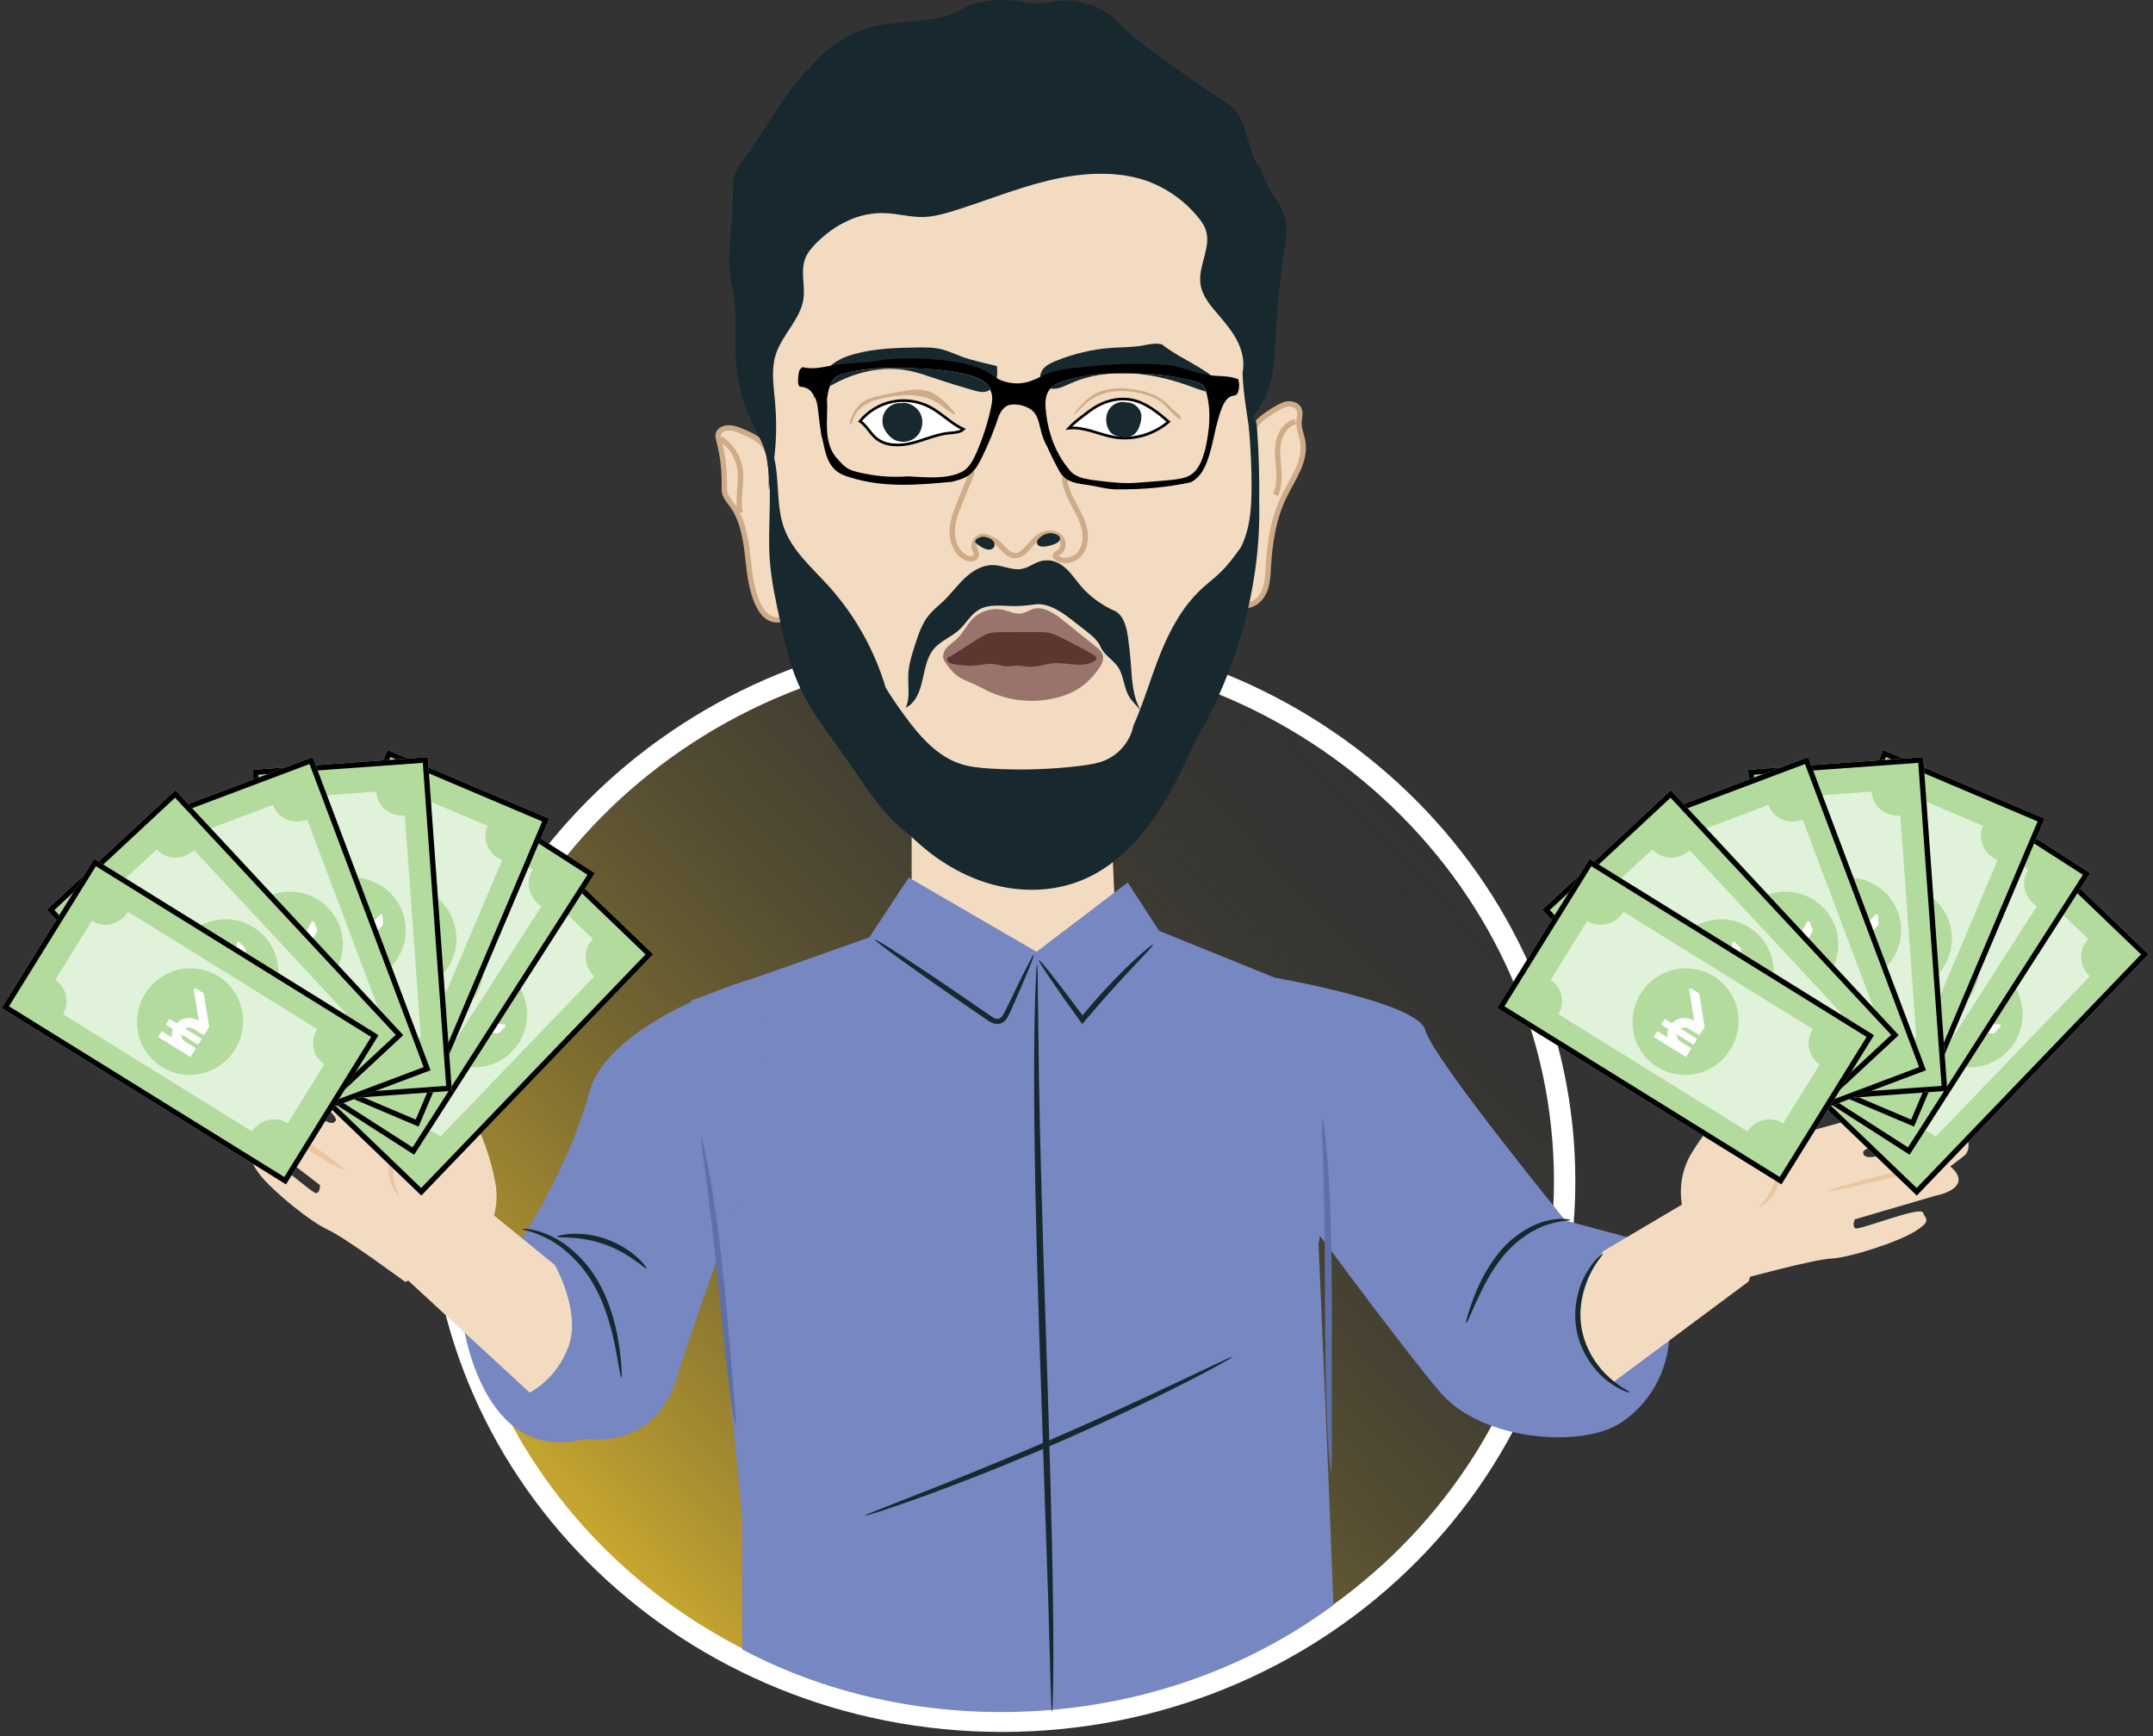 <svg width="403" height="325" viewBox="0 0 403 325" fill="none" xmlns="http://www.w3.org/2000/svg">
<rect x="0" y="0" width="403" height="325" fill="#333333" stroke="none"/>
<path d="M292.872 221.128C292.872 276.886 245.798 322.221 187.558 322.221C129.318 322.221 82.244 276.886 82.244 221.128C82.244 165.371 129.318 120.035 187.558 120.035C245.798 120.035 292.872 165.371 292.872 221.128Z" fill="url(#paint0_linear_1050_2944)" stroke="white" stroke-width="4"/>
<path d="M199.317 188.914L170.641 180.699L170.641 147.478L208.12 155.926C208.081 155.93 208.753 173.117 209.191 178.079L199.317 188.914Z" fill="#F2DBC1"/>
<path d="M254.88 189.597L246.807 232.834C246.911 235.081 248.886 281.018 249.602 300.46C216.655 324.842 171.664 326.189 138.929 308.767V283.973L129.389 187.273L162.716 175.474L170.104 164.285L194.032 178.177L211.093 165.19L216.964 174.256L254.88 189.597Z" fill="#7687C1"/>
<path d="M215.832 176.837C215.924 176.952 214.652 178.293 212.607 180.457C210.564 182.624 207.761 185.633 204.795 189.089C204.171 189.824 203.56 190.544 202.969 191.24L202.575 191.703L202.221 191.215C199.924 188.033 197.937 185.207 196.548 183.155C195.158 181.103 194.368 179.826 194.465 179.744C194.561 179.663 195.527 180.79 197.051 182.727C198.575 184.663 200.658 187.409 202.989 190.563L202.242 190.538C202.832 189.835 203.444 189.106 204.068 188.361C207.056 184.882 209.957 181.936 212.132 179.902C214.31 177.869 215.746 176.729 215.832 176.837Z" fill="#17282F"/>
<path d="M196.917 320.438C196.875 320.438 196.83 319.949 196.784 319.016C196.749 318.007 196.704 316.649 196.646 314.94C196.542 311.316 196.397 306.216 196.219 299.95C195.791 287.22 195.204 269.772 194.555 250.497C193.921 231.177 193.544 213.683 193.576 201.018C193.571 194.686 193.669 189.562 193.787 186.021C193.859 184.313 193.917 182.955 193.96 181.945C194.014 181.014 194.062 180.525 194.105 180.525C194.149 180.525 194.184 181.016 194.212 181.948C194.226 182.957 194.246 184.316 194.272 186.025C194.316 189.649 194.379 194.748 194.457 201.015C194.649 213.673 195.166 231.159 195.801 250.478C196.433 269.789 196.957 287.278 197.1 299.941C197.186 306.272 197.18 311.397 197.13 314.938C197.091 316.647 197.059 318.006 197.035 319.016C197 319.949 196.96 320.438 196.917 320.438Z" fill="#17282F"/>
<path d="M230.707 253.991C230.739 254.055 229.833 254.592 228.166 255.509C226.502 256.431 224.067 257.711 221.037 259.25C214.977 262.328 206.506 266.382 196.995 270.496C187.479 274.606 178.731 277.993 172.348 280.292C169.158 281.443 166.563 282.337 164.756 282.915C162.952 283.498 161.944 283.788 161.92 283.721C161.898 283.653 162.862 283.234 164.625 282.536C166.563 281.775 169.077 280.79 172.101 279.605C178.412 277.134 187.101 273.645 196.601 269.543C206.094 265.436 214.596 261.496 220.727 258.589C223.664 257.198 226.107 256.041 227.991 255.149C229.71 254.343 230.676 253.927 230.707 253.991Z" fill="#17282F"/>
<path d="M142.317 182.842C141.346 182.842 113.895 190.849 110.254 204.614C106.613 218.379 97.177 232.672 97.177 232.672L86.629 247.457C86.629 247.457 90.045 274.476 109.464 269.344C109.464 269.344 122.422 271.634 126.548 258.335C130.675 245.038 144.267 207.647 144.267 207.647L142.317 182.842Z" fill="#7687C1"/>
<path d="M238.829 183.058C238.829 183.058 265.488 187.69 266.776 192.807C268.063 197.925 292.999 228.478 292.999 228.478L306.712 232.165L310.367 239.731C314.699 248.696 312.351 259.626 304.394 265.64C303.894 266.018 303.402 266.353 302.926 266.635C295.516 271.022 277.309 269.722 269.547 260.6C262.197 251.962 244.137 227.362 244.137 227.362L236.338 199.415L238.829 183.058Z" fill="#7687C1"/>
<path d="M300.019 234.262L319.743 222.587L329.246 234.262L327.28 239.914L301.854 258.84C301.854 258.84 297.086 255.328 295.956 248.588C294.768 241.496 300.019 234.262 300.019 234.262Z" fill="#F2DBC1"/>
<path d="M293.921 228.38C293.919 228.567 292.242 228.423 289.758 229.222C287.284 229.986 284.095 231.894 281.532 234.95C278.968 238.017 277.4 241.369 276.298 243.778C275.209 246.206 274.564 247.735 274.422 247.682C274.299 247.638 274.702 246.026 275.631 243.5C276.572 240.997 278.069 237.499 280.752 234.286C283.447 231.071 286.901 229.143 289.56 228.524C292.239 227.868 293.948 228.287 293.921 228.38Z" fill="#17282F"/>
<path d="M103.866 236.808L85.239 221.653L74.541 233.436L75.85 239.204L99.139 260.695C99.139 260.695 104.175 258.307 106.455 251.941C108.77 245.472 103.866 236.808 103.866 236.808Z" fill="#F2DBC1"/>
<path d="M116.304 257.906C116.149 257.923 115.881 255.907 115.272 252.705C114.649 249.522 113.643 245.082 111.281 240.767C108.915 236.462 105.467 233.431 102.639 231.96C99.803 230.442 97.743 230.256 97.782 230.063C97.789 230.003 98.302 229.989 99.219 230.127C100.135 230.259 101.447 230.612 102.962 231.312C105.997 232.675 109.705 235.775 112.173 240.27C114.628 244.76 115.536 249.34 115.984 252.587C116.417 255.856 116.429 257.894 116.304 257.906Z" fill="#17282F"/>
<path d="M121.009 237.447C120.803 237.691 117.886 234.578 113.157 232.942C108.45 231.228 104.31 231.836 104.291 231.513C104.183 231.278 108.493 230.158 113.48 231.961C118.484 233.705 121.232 237.33 121.009 237.447Z" fill="#17282F"/>
<path d="M305.074 260.681C305.05 260.737 304.617 260.635 303.877 260.324C303.136 260.015 302.105 259.453 300.961 258.571C298.683 256.847 295.987 253.532 295.123 249.111C294.278 244.686 295.545 240.606 297.018 238.16C297.751 236.915 298.499 236.011 299.072 235.449C299.642 234.885 300.007 234.628 300.05 234.672C300.182 234.793 298.888 236.016 297.633 238.493C296.374 240.923 295.304 244.79 296.094 248.925C296.901 253.054 299.334 256.245 301.407 258.032C303.495 259.865 305.152 260.52 305.074 260.681Z" fill="#17282F"/>
<path d="M316.544 230.749C316.259 230.459 312.303 222.961 316.661 215.821C321.018 208.682 325.864 205.108 328.666 202.577C331.468 200.046 336.433 192.136 338.089 193.127C339.744 194.117 340.933 196.022 340.021 199.086C339.107 202.15 330.448 209.116 332.854 211.843C333.841 212.96 337.022 212.18 337.022 212.18C337.022 212.18 349.176 209.098 354.039 207.045C358.901 204.991 363.694 204.486 363.995 206.298C364.297 208.109 363.656 209.367 359.628 211.054C355.6 212.742 348.788 214.664 348.751 215.725C348.714 216.788 350.291 216.945 352.65 215.989C355.009 215.033 366.394 211.342 367.59 212.386C368.786 213.43 368.826 215.613 367.414 216.547L365.048 218.364C365.048 218.364 367.301 220.02 366.399 221.648C365.497 223.276 362.424 223.796 362.424 223.796L347.191 228.258C347.191 228.258 346.623 229.448 347.256 229.932C347.891 230.417 359.427 225.722 359.933 226.99C360.439 228.258 361.67 228.526 358.414 230.537C355.158 232.546 346.274 235.426 342.803 235.598C339.332 235.768 325.767 239.498 325.767 239.498L316.544 230.749Z" fill="#F2DBC1"/>
<path d="M333.941 206.944C334.092 207.018 333.523 208.065 332.92 209.772C332.634 210.633 332.427 211.659 332.576 212.812C332.699 213.972 333.129 215.243 333.391 216.694C333.949 219.682 332.866 222.411 331.723 223.945C330.554 225.522 329.431 226.071 329.378 225.979C329.267 225.849 330.19 225.112 331.12 223.555C332.031 222.022 332.885 219.552 332.385 216.871C332.145 215.527 331.727 214.204 331.638 212.902C331.522 211.592 331.85 210.392 332.244 209.521C333.069 207.769 333.842 206.893 333.941 206.944Z" fill="#E9C7A2"/>
<path d="M342.082 222.975C342.031 222.743 347.053 221.304 353.297 219.758C359.543 218.213 364.646 217.148 364.697 217.379C364.748 217.61 359.728 219.05 353.481 220.596C347.237 222.141 342.133 223.206 342.082 222.975Z" fill="#E9C7A2"/>
<path d="M87.533 235.23C87.9 235.066 94.243 229.572 92.718 221.399C91.192 213.227 87.949 208.17 86.239 204.818C84.527 201.466 82.709 192.362 80.816 192.678C78.924 192.993 77.141 194.323 76.904 197.483C76.668 200.644 80.937 207.228 78.8 210.123C77.252 212.218 75.053 210.664 75.053 210.664C75.053 210.664 64.83 203.418 61.031 199.759C57.232 196.102 52.948 193.902 52.025 195.466C51.103 197.03 51.253 198.423 54.405 201.44C57.556 204.458 63.217 208.699 62.874 209.693C62.533 210.687 61.009 210.262 59.152 208.525C57.295 206.788 48.004 199.257 46.519 199.788C45.036 200.319 44.224 202.32 45.208 203.695L46.767 206.23C46.767 206.23 44.082 206.944 44.344 208.776C44.606 210.606 47.283 212.198 47.283 212.198L59.883 221.834C59.883 221.834 59.989 223.14 59.228 223.357C58.466 223.575 49.391 215.062 48.469 216.05C47.549 217.038 46.307 216.84 48.626 219.875C50.944 222.912 58.194 228.789 61.365 230.203C64.537 231.618 75.844 239.973 75.844 239.973L87.533 235.23Z" fill="#F2DBC1"/>
<path d="M64.507 219.04C64.331 219.321 59.928 216.9 54.902 213.288C49.868 209.685 46.146 206.281 46.347 206.019C46.557 205.742 50.591 208.694 55.6 212.279C60.6 215.872 64.691 218.746 64.507 219.04Z" fill="#E9C7A2"/>
<path d="M74.684 223.802C74.607 223.875 73.698 223.071 73.105 221.306C72.511 219.597 72.402 216.803 74.022 214.451C74.824 213.307 75.809 212.48 76.61 211.703C77.427 210.935 78.061 210.201 78.471 209.493C79.323 208.085 79.156 206.973 79.317 206.966C79.43 206.904 79.907 208.142 79.129 209.838C78.766 210.668 78.11 211.546 77.307 212.372C76.516 213.21 75.591 214.038 74.888 215.047C73.484 217.079 73.442 219.538 73.813 221.146C74.175 222.795 74.828 223.711 74.684 223.802Z" fill="#E9C7A2"/>
<path d="M193.515 178.744C193.643 178.803 192.775 180.995 191.267 184.494C190.874 185.395 190.46 186.347 190.023 187.35C189.524 188.387 189.195 189.439 188.456 190.656C188.101 191.241 187.248 191.851 186.356 191.671C185.508 191.516 184.94 191.021 184.382 190.663C183.245 189.886 182.075 189.086 180.875 188.265C176.075 184.968 171.762 181.936 168.67 179.7C165.577 177.464 163.704 176.024 163.784 175.908C163.863 175.793 165.881 177.025 169.078 179.11C172.275 181.195 176.652 184.133 181.452 187.431C182.649 188.257 183.814 189.063 184.947 189.846C185.52 190.241 186.04 190.638 186.515 190.717C186.973 190.805 187.369 190.565 187.693 190.115C188.822 188.066 189.764 185.856 190.614 184.196C192.288 180.773 193.387 178.686 193.515 178.744Z" fill="#17282F"/>
<path d="M247.52 209.368C247.609 209.363 247.768 210.281 247.978 211.946C248.195 213.61 248.421 216.024 248.623 219.01C249.045 224.981 249.265 233.242 249.293 242.358C249.293 251.37 249.292 259.52 249.292 265.697C249.296 268.528 249.298 270.899 249.301 272.769C249.292 274.439 249.244 275.365 249.155 275.367C249.066 275.37 248.942 274.449 248.797 272.781C248.644 271.113 248.504 268.697 248.377 265.709C248.119 259.734 248.024 251.476 247.999 242.361C247.971 233.248 247.895 225.004 247.708 219.037C247.615 216.208 247.537 213.838 247.476 211.969C247.42 210.3 247.431 209.373 247.52 209.368Z" fill="#5F6FA7"/>
<path d="M131.275 213.081C131.351 213.069 131.559 213.807 131.87 215.152C132.188 216.496 132.573 218.454 132.996 220.881C133.85 225.735 134.751 232.478 135.502 239.941C136.251 247.405 136.802 254.166 137.215 259.059C137.394 261.33 137.546 263.264 137.67 264.855C137.764 266.226 137.779 266.988 137.702 266.996C137.626 267.004 137.465 266.257 137.24 264.898C137.011 263.539 136.737 261.567 136.432 259.127C135.818 254.247 135.143 247.491 134.393 240.036C133.645 232.583 132.869 225.848 132.218 220.982C131.914 218.723 131.656 216.799 131.442 215.217C131.263 213.854 131.2 213.093 131.275 213.081Z" fill="#5F6FA7"/>
<path d="M233.959 82.138C234.11 79.556 236.611 77.842 238.844 76.539C239.542 76.132 240.265 75.716 241.068 75.622C241.87 75.528 242.779 75.842 243.134 76.569C243.493 77.305 243.193 78.172 243.149 78.991C243.083 80.254 243.653 81.455 243.857 82.702C244.452 86.37 241.912 89.7 240.298 93.048C238.338 97.112 237.667 101.679 237.403 106.182C237.311 107.75 237.254 109.366 236.607 110.796C235.961 112.226 234.552 113.442 232.984 113.334C233.964 106.014 234.258 98.6 233.858 91.224C233.693 88.171 233.784 85.132 233.959 82.138Z" fill="#F2DBC1" stroke="#CEAC87" stroke-miterlimit="10"/>
<path d="M242.475 78.934C240.828 79.33 239.714 80.946 239.348 82.6C238.981 84.254 239.209 85.971 239.339 87.66C239.469 89.349 239.487 91.119 238.75 92.645" stroke="#CEAC87" stroke-miterlimit="10"/>
<path d="M143.17 83.658C142.25 82.221 140.591 81.472 139.024 80.801C137.771 80.264 136.28 79.738 135.111 80.438C134.848 80.596 134.612 80.819 134.501 81.104C134.334 81.524 134.459 81.999 134.574 82.436C135.284 85.133 135.62 87.927 135.571 90.714C135.561 91.272 135.536 91.84 135.688 92.377C135.915 93.183 136.508 93.825 137.005 94.499C138.925 97.103 139.519 100.434 139.898 103.647C140.277 106.86 140.516 110.17 141.884 113.103C142.273 113.939 142.767 114.751 143.489 115.324C144.21 115.897 145.197 116.2 146.323 115.956C147.123 114.528 147.22 112.801 146.989 111.182C146.758 109.562 146.223 108.003 145.823 106.417C144.68 101.885 144.647 97.152 144.761 92.48C144.834 89.397 144.765 86.155 143.17 83.658Z" fill="#F2DBC1" stroke="#CEAC87" stroke-miterlimit="10"/>
<path d="M134.885 82.117C136.756 83.334 138.089 85.351 138.471 87.551C138.954 90.326 137.985 93.213 138.551 95.973" stroke="#CEAC87" stroke-miterlimit="10"/>
<path d="M233.605 79.34C235.052 77.331 236.515 75.293 237.388 72.977C238.512 69.995 238.59 66.741 238.748 63.559C239.031 57.837 239.612 52.131 240.484 46.47C240.724 44.916 240.984 43.335 240.738 41.783C240.147 38.093 236.828 35.325 236.069 31.666C233.29 28.526 233.824 23.563 231.082 20.541C230.14 19.504 228.898 18.8 227.706 18.06C225.843 16.903 224.06 15.62 222.281 14.34C221.25 13.598 220.218 12.856 219.188 12.114C216.217 9.975 213.24 7.833 210.477 5.431C207.537 1.607 202.401 -0.459 197.56 0.225C196.511 0.373 195.475 0.642 194.415 0.677C193.051 0.724 191.708 0.385 190.356 0.191C187.187 -0.263 183.906 0.097 180.909 1.225C178.664 2.801 175.685 3.461 172.759 3.805C169.833 4.149 166.864 4.218 163.99 4.872C159.102 5.982 154.624 8.818 151.535 12.764C146.843 17.219 143.917 23.377 139.981 28.72C139.033 30.008 138.004 31.288 137.537 32.819C137.109 34.221 137.191 35.718 137.18 37.184C137.14 43.024 135.608 49.019 137.314 54.605C137.992 59.189 137.368 64.025 137.839 68.767C138.197 72.365 139.192 75.9 140.767 79.154C141.589 80.853 142.57 82.488 143.147 84.285C143.818 86.372 143.919 88.593 143.91 91.557C160.744 95.056 178.163 93.604 195.294 92.136C202.173 91.546 209.096 90.949 215.753 89.114C222.409 87.282 229.667 84.808 233.605 79.34Z" fill="#17282F"/>
<path d="M144.025 91.002C145.188 85.899 145.547 80.615 145.089 75.4C144.823 72.377 144.293 69.256 145.21 66.365C146.397 62.627 149.862 59.781 150.393 55.896C150.729 53.447 149.834 50.855 150.67 48.53C151.101 47.329 151.956 46.332 152.861 45.434C154.555 43.755 156.492 42.325 158.666 41.34C160.864 40.29 163.321 39.792 165.756 39.901C168.119 40.007 170.444 40.676 172.81 40.622C174.727 40.579 176.6 40.061 178.431 39.495C184.348 37.665 190.101 35.284 196.12 33.827C202.139 32.369 208.579 31.87 214.354 33.75C218.191 35.083 221.647 37.489 224.227 40.624C224.829 41.354 225.39 42.137 225.694 43.032C226.797 46.287 224.226 49.764 224.705 53.166C224.829 54.038 225.152 54.874 225.581 55.645C226.222 56.797 227.091 57.804 227.949 58.804C229.282 60.358 230.617 61.936 231.557 63.753C232.497 65.571 233.02 67.673 232.583 69.76C232.676 73.553 233.407 77.296 233.92 81.056C235.426 92.076 235.051 103.349 232.778 114.234C231.107 124.755 226.236 134.748 218.879 142.676C214.104 149.889 206.539 155.201 198.132 157.243C189.726 159.283 180.567 158.032 173.104 153.832C165.312 149.436 159.909 141.877 154.8 134.534C152.769 131.613 150.731 128.671 149.234 125.443C146.734 120.049 145.834 114.07 145.073 108.173C144.694 105.243 144.343 102.31 144.018 99.374C143.702 96.495 143.441 93.569 144.025 91.002Z" fill="#F2DBC1"/>
<path d="M228.319 72.046C228.183 71.513 227.754 71.112 227.329 70.764C224.316 68.3 220.559 66.894 217.506 64.479C216.21 64.142 214.985 64.497 213.775 64.702C211.953 65.011 210.093 64.983 208.25 65.105C204.578 65.348 200.947 66.196 197.546 67.603C196.789 67.916 196.024 68.271 195.451 68.858C194.877 69.445 194.53 70.316 194.823 71.212C195.065 72.262 196.272 72.837 197.346 72.78C198.422 72.722 199.407 72.201 200.391 71.765C207.245 68.733 215.273 69.61 222.328 72.144C224.307 72.854 226.298 73.701 228.401 73.734C228.357 73.167 228.454 72.583 228.319 72.046Z" fill="#17282F"/>
<path d="M186.599 68.526C186.679 69.435 186.728 70.368 186.477 71.246C186.229 72.123 185.629 72.948 184.768 73.247C183.944 73.532 183.039 73.303 182.199 73.065C179.779 72.378 177.376 71.631 174.992 70.828C173.442 70.305 171.896 69.758 170.295 69.428C163.969 68.121 157.258 70.403 152.221 74.448C152.938 72.219 153.812 69.916 155.579 68.378C156.798 67.319 158.346 66.714 159.903 66.283C163.651 65.246 167.581 65.114 171.47 65.047C173.075 65.02 174.7 65.006 176.259 65.391C177.541 65.71 178.742 66.29 179.981 66.747C182.097 67.527 184.326 67.949 186.599 68.526Z" fill="#17282F"/>
<path d="M182.014 88.297C181.255 90.166 180.494 92.036 179.734 93.906C179.003 95.706 178.259 97.56 178.233 99.504C178.207 101.449 179.064 103.53 180.801 104.403C181.496 104.752 182.608 104.691 182.746 103.927C182.819 103.515 182.547 103.131 182.419 102.731C182.19 102.015 182.474 101.167 183.088 100.735C183.701 100.302 184.598 100.321 185.368 100.868C187.26 101.275 188.13 104.045 190.066 104.017C191.253 104 192.092 102.908 192.855 102C193.56 101.159 194.387 100.37 195.42 99.998C196.452 99.628 197.729 99.763 198.474 100.57C199.22 101.376 199.143 102.881 198.186 103.416C197.873 103.591 197.416 103.831 197.564 104.158C197.597 104.232 197.661 104.29 197.724 104.342C199.034 105.402 201.159 104.891 202.196 103.562C203.234 102.232 203.338 100.368 202.923 98.735C202.505 97.101 201.633 95.629 200.846 94.139C200.059 92.648 199.334 91.067 199.256 89.383" stroke="#CEAC87" stroke-miterlimit="10"/>
<path d="M182.649 101.6C183.088 102.033 183.604 102.387 184.165 102.646C184.478 102.79 184.815 102.905 185.161 102.895C185.505 102.884 185.861 102.729 186.042 102.436C186.278 102.048 186.148 101.518 185.84 101.185C185.533 100.851 185.088 100.681 184.648 100.57C184.397 100.505 184.136 100.457 183.877 100.478C183.568 100.502 183.272 100.624 183.006 100.783C182.803 100.905 182.6 101.068 182.541 101.298C182.48 101.525 182.645 101.817 182.649 101.6Z" fill="#17282F"/>
<path d="M194.737 100.535C194.386 100.844 194 101.254 194.111 101.709C194.247 102.262 194.978 102.38 195.543 102.316C196.205 102.241 196.857 102.072 197.472 101.817C197.734 101.707 197.998 101.577 198.186 101.365C198.374 101.153 198.476 100.84 198.37 100.576C198.287 100.368 198.092 100.224 197.894 100.116C196.789 99.504 195.487 99.874 194.737 100.535Z" fill="#17282F"/>
<path d="M176.781 123.739C176.298 123.014 176.592 122.001 177.146 121.332C177.702 120.661 178.472 120.21 179.108 119.614C180.298 118.498 180.97 116.926 182.133 115.78C183.615 114.319 185.872 113.694 187.895 114.185C188.967 114.446 190.016 114.999 191.108 114.846C192.016 114.719 192.796 114.116 193.693 113.926C195.203 113.607 196.68 114.489 197.973 115.323C200.338 117.202 202.696 119.087 205.048 120.979C205.615 121.435 206.211 121.935 206.412 122.634C206.702 123.638 206.087 124.663 205.45 125.492C204.598 126.599 203.649 127.643 202.525 128.472C201.137 129.495 199.512 130.166 197.841 130.599C193.526 131.716 188.819 131.25 184.807 129.306C184.053 128.941 183.323 128.526 182.564 128.173C181.618 127.733 180.625 127.389 179.723 126.865C178.451 126.121 177.568 124.918 176.781 123.739Z" fill="#99746C"/>
<path d="M177.812 122.943C177.414 122.841 177.153 123.452 177.383 123.793C177.612 124.133 178.06 124.232 178.465 124.302C179.699 124.51 180.95 124.698 182.197 124.616C183.502 124.529 184.8 124.151 186.098 124.317C186.844 124.415 187.561 124.689 188.31 124.738C189.073 124.787 189.834 124.597 190.597 124.615C191.235 124.629 191.86 124.787 192.498 124.827C194.098 124.924 195.648 124.267 197.249 124.147C198.552 124.05 199.851 124.311 201.153 124.408C202.456 124.505 203.841 124.417 204.936 123.704C205.036 123.638 205.137 123.563 205.193 123.457C205.374 123.11 204.984 122.748 204.645 122.552C202.785 121.471 200.866 120.495 198.95 119.518C198.149 119.11 197.337 118.698 196.461 118.497C195.633 118.305 194.774 118.309 193.923 118.314C191.718 118.326 189.513 118.338 187.308 118.349C186.597 118.352 185.878 118.358 185.19 118.542C184.382 118.759 183.661 119.212 182.953 119.659C181.132 120.816 179.308 121.97 177.812 122.943Z" fill="#5B372F"/>
<path d="M213.558 133.052C211.982 130.442 211.895 127.236 211.667 124.196C211.546 122.574 211.37 120.957 211.144 119.346C210.887 117.518 210.432 115.492 208.891 114.476C206.435 113.4 204.152 111.834 202.402 109.805C201.464 108.715 200.672 107.494 199.627 106.507C198.583 105.518 197.195 104.764 195.765 104.908C194.178 104.858 192.858 106.206 191.249 106.502C189.48 106.827 187.735 105.834 185.939 105.781C183.961 105.722 182.114 106.808 180.665 108.152C179.216 109.497 178.045 111.119 176.622 112.491C175.718 113.363 174.712 114.135 173.911 115.103C172.57 116.726 171.899 118.781 171.254 120.787C170.677 122.585 170.094 124.411 170.012 126.298C169.922 128.347 170.398 130.547 169.541 132.489C170.973 131.794 171.814 130.265 172.285 128.745C173.068 126.216 173.162 123.322 174.917 121.339C176.17 119.923 178.062 119.242 179.466 117.973C180.797 116.771 181.671 115.056 183.219 114.147C185.225 112.971 187.735 113.471 190.06 113.461C191.466 113.454 192.861 113.245 194.225 113.089C196.78 113.117 198.993 114.762 201.007 116.335C201.768 116.929 202.529 117.522 203.289 118.116C204.401 118.983 205.574 119.94 206.091 121.264C206.8 122.705 208.369 123.527 209.268 124.858C210.364 126.482 210.328 128.647 211.315 130.342C211.916 131.375 212.865 132.164 213.558 133.052Z" fill="#17282F"/>
<path d="M143.515 85.789C144.695 91.922 143.656 98.256 144.064 104.489C144.328 108.529 145.199 112.499 146.066 116.454C146.908 120.294 147.758 124.162 149.317 127.771C151.583 133.02 155.247 137.517 158.519 142.205C162.019 147.22 165.238 152.664 170.289 156.318C174.453 160.441 179.513 163.736 185.13 165.397C190.748 167.06 196.935 167.021 202.369 164.828C207.702 162.677 212.072 158.587 215.45 153.934C218.826 149.28 221.302 144.047 223.731 138.737C231.661 125.154 236.066 109.425 235.698 93.954C235.757 89.403 235.625 84.849 235.302 80.31C235.229 79.281 235.044 78.088 234.146 77.582C233.632 78.433 233.715 79.502 233.802 80.493C234.111 83.982 234.268 87.486 234.269 90.989C234.271 94.921 234.038 99.01 232.223 102.525C231.102 104.091 229.959 105.651 228.588 107.003C227.411 108.162 226.078 109.151 224.871 110.278C221.361 113.552 219.006 117.886 217.213 122.337C215.42 126.789 214.129 131.432 212.159 135.842C211.587 138.662 209.573 141.148 206.934 142.292C205.514 142.907 203.964 143.145 202.43 143.338C196.722 144.056 190.944 144.233 185.203 143.864C183.4 143.748 181.582 143.576 179.86 143.023C175.351 141.574 172.072 137.732 169.276 133.91C168.114 132.32 166.99 130.702 165.787 128.744C163.685 121.661 159.968 115.064 155 109.595C151.96 106.249 148.358 103.163 146.79 98.921C145.193 94.6 145.977 89.74 144.808 85.285C144.684 84.816 144.434 84.261 143.949 84.23C143.657 84.87 143.477 85.591 143.515 85.789Z" fill="#17282F"/>
<path d="M185.751 70.274C187.706 71.715 190.359 72.153 192.674 71.418C193.786 71.063 194.802 70.464 195.883 70.021C198.107 69.108 200.543 68.886 202.943 68.709C207.836 68.099 212.785 67.941 217.721 68.292C220.592 68.325 223.25 69.803 226.091 70.212C227.999 70.486 229.995 70.278 231.756 70.976C232.016 71.762 232.004 72.634 231.723 73.411C231.653 73.602 231.559 73.798 231.391 73.913C231.207 74.04 230.968 74.045 230.75 74.088C229.747 74.292 229.144 75.305 228.758 76.252C227.41 79.563 227.175 83.24 225.872 86.569C225.269 88.112 224.319 89.674 222.762 90.316C218.393 91.225 213.926 91.648 209.403 91.602C207.516 91.673 205.671 91.115 203.806 90.816C202.948 90.677 202.077 90.594 201.236 90.37C200.395 90.147 199.57 89.772 198.971 89.141C198.567 88.717 198.281 88.196 198.006 87.678C197.306 86.364 196.639 85.033 196.036 83.662C195.561 82.802 195.188 81.888 194.925 80.941C194.717 80.192 194.578 79.423 194.333 78.684C194.133 78.079 193.855 77.485 193.41 77.028C193.129 76.74 192.788 76.516 192.43 76.332C191.565 75.887 190.583 75.673 189.61 75.716C189.297 75.73 188.983 75.772 188.691 75.885C187.873 76.201 187.37 77.011 186.976 77.784C186.105 80.493 185.033 83.134 183.768 85.683C183.169 86.891 182.491 88.119 181.402 88.917C180.467 89.6 179.317 89.902 178.185 90.191C175.007 90.486 171.822 90.781 168.63 90.748C165.438 90.715 162.227 90.345 159.218 89.391C158.201 89.113 157.188 88.722 156.396 88.027C155.496 87.238 154.949 86.116 154.599 84.971C154.25 83.826 154.078 82.634 153.744 81.478C153.526 80.095 153.34 78.705 153.187 77.311C153.044 76.013 152.898 74.624 152.085 73.673C151.868 73.249 151.491 72.919 151.062 72.709C150.632 72.498 150.156 72.404 149.722 72.38C149.44 72.172 149.383 71.777 149.378 71.426C149.369 70.889 149.421 70.351 149.515 69.821C149.553 69.602 149.602 69.376 149.724 69.19C149.845 69.002 150.056 68.858 150.215 68.721C152.212 69.266 154.311 68.634 156.356 68.314C159.24 67.864 162.215 68.038 165.021 67.392C169.567 66.917 174.173 67.034 178.688 67.734C181.233 68.128 183.781 68.822 185.751 70.274Z" fill="black"/>
<path d="M179.904 88.405C181.299 87.75 182.095 86.277 182.72 84.868C183.942 82.112 184.875 79.229 185.499 76.28C185.718 75.25 185.888 74.133 185.438 73.182C185.249 72.174 184.401 71.504 183.53 71.054C182.382 70.458 181.118 70.121 179.852 69.855C178.05 69.476 176.22 69.234 174.382 69.132C169.11 68.803 163.722 68.558 158.547 69.764C157.866 69.923 157.176 70.114 156.608 70.522C155.315 71.452 155.006 73.214 154.789 74.758C154.924 76.694 154.7 78.64 154.808 80.579C154.914 82.517 155.4 84.531 156.782 85.926C157.397 86.659 158.064 87.378 158.912 87.823C159.463 88.112 160.069 88.275 160.676 88.418C163.706 89.133 166.839 89.417 169.935 89.175C173.403 89.359 177.089 89.726 179.904 88.405Z" fill="#F2DBC1"/>
<path d="M182.198 73.062C183.037 73.301 183.942 73.53 184.766 73.245C184.985 73.169 185.187 73.059 185.37 72.923C184.99 71.311 181.943 70.196 178.989 69.675C175.774 68.98 168.389 68.632 163.09 69.067C158.311 69.588 156.226 69.848 155.357 72.285C159.871 69.644 165.207 68.375 170.293 69.426C171.894 69.756 173.44 70.303 174.99 70.826C177.374 71.629 179.777 72.376 182.198 73.062Z" fill="#17282F"/>
<path d="M195.818 77.475C195.63 75.919 195.489 74.184 196.445 72.941C197.1 72.09 198.148 71.648 199.169 71.317C203.979 69.753 209.147 69.812 214.17 69.963C217.254 70.088 220.325 70.54 223.315 71.308C224.135 71.518 225.027 71.81 225.492 72.484C226.168 74.37 226.413 76.394 226.368 78.395C226.325 80.399 225.996 82.387 225.553 84.293C225.287 85.181 225.018 86.076 224.594 86.899C224.17 87.723 223.572 88.482 222.775 88.955C222.215 89.287 221.579 89.469 220.943 89.598C219.962 89.798 218.961 89.881 217.962 89.964C216.215 90.11 214.471 90.256 212.785 90.373C210.313 90.573 207.83 90.269 205.367 89.966C204.624 89.874 203.878 89.782 203.147 89.619C201.939 89.346 200.709 88.823 200.049 87.801C197.628 84.91 196.262 81.181 195.818 77.475Z" fill="#F2DBC1"/>
<path d="M218.745 78.95C216.738 77.239 214.62 75.472 212.047 74.895C209.826 74.396 207.449 74.863 205.456 75.96C204.435 76.521 203.508 77.239 202.587 77.953C201.724 78.622 200.86 79.291 200.064 80.154C202.937 79.841 205.67 81.343 208.516 81.835C212.066 82.45 215.866 81.395 218.745 78.95Z" fill="white" stroke="black" stroke-width="0.5" stroke-miterlimit="10"/>
<path d="M210.909 75.344C209.724 74.984 208.358 75.542 207.655 76.549C206.951 77.555 206.883 78.921 207.343 80.055C207.516 80.483 207.768 80.893 208.138 81.177C208.473 81.434 208.884 81.573 209.296 81.675C210.268 81.915 211.375 81.945 212.194 81.373C212.913 80.871 213.268 80.005 213.482 79.163C213.601 78.693 213.689 78.207 213.64 77.722C213.503 76.379 212.165 75.269 210.909 75.344Z" fill="#17282F"/>
<path d="M201.095 77.341C202.188 76.02 203.313 74.67 204.801 73.819C206.794 72.677 209.216 72.561 211.499 72.806C214.1 73.085 216.775 73.867 218.623 75.718C218.997 76.091 219.332 76.505 219.739 76.84C220.335 77.33 221.171 77.843 221.046 78.604C219.683 77.904 218.839 76.505 217.663 75.523C216.577 74.618 215.225 74.088 213.859 73.725C210.663 72.875 207.049 72.932 204.287 74.752C203.15 75.501 202.212 76.507 201.286 77.504C201.147 77.525 201.051 77.302 201.095 77.341Z" fill="#CEAC87"/>
<path d="M200.393 71.764C199.41 72.2 198.425 72.721 197.349 72.778C197.111 72.791 196.866 72.773 196.627 72.725C197.349 71.587 201.405 70.457 204.881 70.11C206.175 69.981 207.522 69.9 208.884 69.864C209.391 69.843 209.9 69.836 210.409 69.842C215.324 69.831 220.242 70.383 223.386 71.326C224.342 71.613 225.037 71.874 225.471 72.456L225.732 73.311C224.582 72.993 223.454 72.546 222.331 72.142C218.528 70.777 214.442 69.892 210.409 69.842C209.9 69.843 209.391 69.85 208.884 69.864C205.96 69.985 203.086 70.573 200.393 71.764Z" fill="#17282F"/>
<path d="M180.337 80.353C178.045 79.306 176.273 77.361 174.04 76.19C171.91 75.075 169.392 74.717 167.036 75.196C164.68 75.676 162.502 76.989 160.979 78.849C162.191 79.658 162.852 81.083 163.969 82.021C165.793 83.554 168.48 83.51 170.791 82.923C173.102 82.336 175.308 81.288 177.682 81.066C178.594 80.981 179.621 80.975 180.337 80.353Z" fill="white" stroke="black" stroke-width="0.5" stroke-miterlimit="10"/>
<path d="M159.1 78.861C159.554 77.523 160.228 76.195 161.366 75.358C162.24 74.717 163.312 74.418 164.367 74.166C165.95 73.787 167.55 73.485 169.154 73.212C170.482 72.988 171.847 72.784 173.163 73.07C175.526 73.584 177.256 75.547 178.81 77.4C178.775 77.584 178.499 77.546 178.335 77.455C177.317 76.887 176.478 76.046 175.494 75.419C172.723 73.652 169.156 73.784 165.926 74.397C164.61 74.647 163.286 74.974 162.125 75.641C160.963 76.308 159.969 77.358 159.625 78.652C159.533 78.996 159.399 79.436 159.043 79.453C158.975 79.142 159.06 78.802 159.1 78.861Z" fill="#CEAC87"/>
<path d="M168.655 75.462C167.609 75.387 166.54 75.864 165.883 76.697C165.228 77.531 165.005 78.698 165.305 79.719C165.452 80.219 165.715 80.681 166.028 81.094C166.324 81.485 166.668 81.839 167.072 82.115C168.371 83.002 170.253 82.882 171.433 81.835C172.614 80.788 172.989 78.909 172.305 77.475C171.62 76.043 169.934 75.184 168.655 75.462Z" fill="#17282F"/>
<g clip-path="url(#clip0_1050_2944)">
<path fill-rule="evenodd" clip-rule="evenodd" d="M55.17 201.043L98.554 155.874L122.249 178.633L78.865 223.802L55.17 201.043Z" fill="#B3DB9E"/>
<path fill-rule="evenodd" clip-rule="evenodd" d="M95.037 166.854C96.776 168.571 99.847 168.565 101.607 166.777L110.982 175.782C109.127 177.665 109.165 180.734 111.244 182.772L82.381 212.823C80.478 210.949 77.407 210.956 75.647 212.744L66.272 203.739C68.132 201.847 68.096 198.777 66.181 196.897L95.037 166.854Z" fill="#E0F2DA"/>
<path fill-rule="evenodd" clip-rule="evenodd" d="M79.267 192.883C77.529 187.651 80.348 182.047 85.564 180.365C90.779 178.682 96.416 181.559 98.154 186.791C99.892 192.022 97.073 197.627 91.857 199.309C86.641 200.992 81.005 198.115 79.267 192.883Z" fill="#B3DB9E"/>
<path fill-rule="evenodd" clip-rule="evenodd" d="M82.285 188.456L87.074 183.47C87.115 183.427 87.185 183.427 87.229 183.47L87.997 184.207C88.018 184.228 88.031 184.255 88.032 184.284C88.033 184.313 88.022 184.341 88.003 184.363L86.507 185.92C87.031 185.951 87.547 186.11 88.006 186.397L89.021 185.34C89.062 185.298 89.132 185.297 89.176 185.34L89.944 186.078C89.988 186.12 89.991 186.19 89.95 186.233L88.935 187.29C89.301 187.824 89.486 188.45 89.489 189.08C89.493 189.905 89.185 190.74 88.564 191.387L88.566 191.389L88.497 191.461L94.406 191.76C94.566 191.768 94.633 192.087 94.576 192.146L93.342 193.446L87.033 193.128C87.008 193.126 86.984 193.118 86.963 193.105C86.941 193.091 86.924 193.072 86.912 193.05L85.652 191.84L87.275 190.149L87.278 190.152C87.57 189.848 87.715 189.457 87.713 189.072C87.713 188.924 87.689 188.776 87.644 188.634L85.161 191.219C85.12 191.262 85.05 191.262 85.006 191.219L84.238 190.482C84.193 190.439 84.191 190.369 84.232 190.327L86.715 187.741C86.571 187.702 86.423 187.685 86.274 187.69C85.889 187.704 85.505 187.864 85.213 188.168L85.215 188.171L83.592 189.861L82.291 188.611C82.246 188.569 82.243 188.499 82.284 188.456L82.285 188.456Z" fill="#FEFEFE"/>
</g>
<rect x="55.877" y="201.029" width="61.629" height="31.855" transform="rotate(-46.155 55.877 201.029)" stroke="black"/>
<g clip-path="url(#clip1_1050_2944)">
<path fill-rule="evenodd" clip-rule="evenodd" d="M49.867 198.426L83.687 145.713L111.339 163.454L77.52 216.167L49.867 198.426Z" fill="#B3DB9E"/>
<path fill-rule="evenodd" clip-rule="evenodd" d="M82.363 157.164C84.401 158.512 87.413 157.911 88.793 155.816L99.734 162.836C98.279 165.042 98.911 168.046 101.345 169.643L78.845 204.713C76.615 203.243 73.604 203.844 72.224 205.938L61.283 198.919C62.741 196.703 62.111 193.698 59.869 192.224L82.363 157.164Z" fill="#E0F2DA"/>
<path fill-rule="evenodd" clip-rule="evenodd" d="M71.927 185.757C69.21 180.961 70.891 174.917 75.682 172.257C80.473 169.596 86.56 171.327 89.278 176.124C91.996 180.92 90.315 186.964 85.523 189.624C80.732 192.285 74.645 190.553 71.927 185.757Z" fill="#B3DB9E"/>
<path fill-rule="evenodd" clip-rule="evenodd" d="M74.033 180.829L77.766 175.01C77.798 174.96 77.866 174.947 77.918 174.98L78.814 175.555C78.839 175.57 78.857 175.595 78.864 175.623C78.87 175.652 78.865 175.681 78.85 175.706L77.684 177.523C78.205 177.453 78.742 177.508 79.247 177.702L80.039 176.468C80.07 176.418 80.139 176.405 80.191 176.438L81.087 177.013C81.139 177.046 81.155 177.114 81.123 177.164L80.332 178.397C80.794 178.851 81.096 179.429 81.221 180.047C81.385 180.855 81.244 181.734 80.76 182.489L80.763 182.491L80.71 182.575L86.565 181.724C86.723 181.701 86.85 182 86.806 182.07L85.847 183.584L79.596 184.493C79.571 184.496 79.546 184.493 79.522 184.484C79.499 184.475 79.478 184.46 79.462 184.44L77.991 183.497L79.257 181.524L79.26 181.526C79.487 181.171 79.554 180.76 79.478 180.383C79.448 180.237 79.397 180.096 79.325 179.966L77.389 182.983C77.358 183.033 77.289 183.046 77.237 183.013L76.341 182.438C76.289 182.405 76.273 182.337 76.305 182.287L78.241 179.27C78.092 179.259 77.943 179.271 77.799 179.305C77.424 179.393 77.077 179.625 76.85 179.98L76.853 179.982L75.587 181.954L74.069 180.98C74.017 180.947 74.001 180.879 74.033 180.829L74.033 180.829Z" fill="#FEFEFE"/>
</g>
<rect x="50.558" y="198.275" width="61.629" height="31.855" transform="rotate(-57.317 50.558 198.275)" stroke="black"/>
<g clip-path="url(#clip2_1050_2944)">
<path fill-rule="evenodd" clip-rule="evenodd" d="M48.1 198.07L72.551 140.412L102.799 153.239L78.347 210.898L48.1 198.07Z" fill="#B3DB9E"/>
<path fill-rule="evenodd" clip-rule="evenodd" d="M73.177 151.924C75.414 152.908 78.281 151.809 79.288 149.511L91.256 154.587C90.194 157.006 91.323 159.861 93.991 161.025L77.723 199.385C75.278 198.312 72.41 199.412 71.403 201.709L59.435 196.634C60.499 194.204 59.372 191.348 56.914 190.273L73.177 151.924Z" fill="#E0F2DA"/>
<path fill-rule="evenodd" clip-rule="evenodd" d="M67.71 181.864C64.222 177.594 64.861 171.354 69.135 167.924C73.409 164.494 79.701 165.175 83.189 169.444C86.676 173.713 86.037 179.954 81.763 183.384C77.488 186.814 71.197 186.133 67.71 181.864Z" fill="#B3DB9E"/>
<path fill-rule="evenodd" clip-rule="evenodd" d="M68.955 176.652L71.654 170.287C71.677 170.233 71.743 170.208 71.799 170.232L72.779 170.647C72.806 170.659 72.828 170.68 72.839 170.707C72.851 170.733 72.851 170.763 72.84 170.79L71.997 172.778C72.498 172.621 73.037 172.585 73.568 172.69L74.14 171.341C74.163 171.287 74.228 171.262 74.285 171.286L75.265 171.702C75.322 171.726 75.349 171.79 75.326 171.844L74.754 173.193C75.286 173.563 75.682 174.082 75.909 174.669C76.206 175.439 76.216 176.329 75.866 177.154L75.869 177.155L75.831 177.247L81.459 175.422C81.611 175.372 81.787 175.646 81.755 175.722L81.064 177.377L75.056 179.326C75.032 179.333 75.007 179.335 74.982 179.33C74.957 179.324 74.934 179.313 74.915 179.297L73.307 178.614L74.222 176.457L74.225 176.458C74.389 176.07 74.385 175.653 74.247 175.294C74.194 175.156 74.119 175.026 74.026 174.909L72.627 178.209C72.604 178.264 72.538 178.289 72.482 178.265L71.501 177.849C71.445 177.825 71.418 177.761 71.441 177.706L72.84 174.406C72.692 174.42 72.547 174.457 72.41 174.515C72.055 174.665 71.753 174.952 71.588 175.34L71.592 175.341L70.677 177.499L69.016 176.795C68.959 176.771 68.932 176.707 68.955 176.652L68.955 176.652Z" fill="#FEFEFE"/>
</g>
<rect x="48.755" y="197.805" width="61.629" height="31.855" transform="rotate(-67.019 48.755 197.805)" stroke="black"/>
<g clip-path="url(#clip3_1050_2944)">
<path fill-rule="evenodd" clip-rule="evenodd" d="M51.81 206.566L47.3 144.1L80.069 141.734L84.58 204.2L51.81 206.566Z" fill="#B3DB9E"/>
<path fill-rule="evenodd" clip-rule="evenodd" d="M53.102 154.063C55.542 153.92 57.593 151.635 57.443 149.13L70.409 148.194C70.565 150.832 72.871 152.859 75.777 152.679L78.778 194.238C76.112 194.397 74.061 196.683 74.211 199.186L61.246 200.123C61.085 197.475 58.781 195.447 56.102 195.61L53.102 154.063Z" fill="#E0F2DA"/>
<path fill-rule="evenodd" clip-rule="evenodd" d="M61.88 183.204C56.83 180.993 54.554 175.147 56.796 170.146C59.037 165.145 64.948 162.884 69.998 165.095C75.048 167.306 77.324 173.152 75.082 178.153C72.84 183.154 66.93 185.415 61.88 183.204Z" fill="#B3DB9E"/>
<path fill-rule="evenodd" clip-rule="evenodd" d="M60.613 177.999L60.115 171.103C60.111 171.044 60.157 170.992 60.219 170.988L61.281 170.911C61.31 170.909 61.339 170.918 61.361 170.936C61.383 170.955 61.397 170.982 61.4 171.01L61.555 173.164C61.93 172.796 62.393 172.518 62.913 172.37L62.808 170.909C62.804 170.85 62.85 170.798 62.911 170.793L63.974 170.717C64.035 170.712 64.089 170.757 64.093 170.816L64.198 172.277C64.841 172.364 65.429 172.645 65.899 173.065C66.515 173.614 66.929 174.402 66.993 175.296L66.997 175.296L67.004 175.395L71.182 171.206C71.295 171.092 71.576 171.256 71.583 171.338L71.722 173.126L67.262 177.598C67.244 177.616 67.222 177.629 67.198 177.636C67.173 177.642 67.148 177.643 67.123 177.637L65.381 177.762L65.212 175.425L65.215 175.424C65.185 175.004 64.991 174.635 64.704 174.379C64.594 174.279 64.468 174.198 64.333 174.136L64.591 177.712C64.595 177.771 64.548 177.822 64.487 177.827L63.425 177.904C63.363 177.908 63.31 177.863 63.306 177.804L63.048 174.229C62.922 174.309 62.81 174.408 62.715 174.522C62.467 174.817 62.329 175.21 62.359 175.631L62.362 175.631L62.531 177.968L60.732 178.098C60.671 178.102 60.617 178.058 60.613 177.999L60.613 177.999Z" fill="#FEFEFE"/>
</g>
<rect x="52.273" y="206.032" width="61.629" height="31.855" transform="rotate(-94.13 52.273 206.032)" stroke="black"/>
<g clip-path="url(#clip4_1050_2944)">
<path fill-rule="evenodd" clip-rule="evenodd" d="M49.84 211.926L27.771 153.314L58.519 141.737L80.587 200.349L49.84 211.926Z" fill="#B3DB9E"/>
<path fill-rule="evenodd" clip-rule="evenodd" d="M36.164 161.219C38.463 160.389 39.781 157.615 38.925 155.257L51.09 150.676C51.99 153.161 54.777 154.449 57.512 153.451L72.194 192.446C69.683 193.356 68.366 196.13 69.221 198.488L57.056 203.069C56.149 200.575 53.364 199.285 50.842 200.203L36.164 161.219Z" fill="#E0F2DA"/>
<path fill-rule="evenodd" clip-rule="evenodd" d="M52.86 186.667C47.39 185.981 43.547 181.023 44.276 175.591C45.005 170.159 50.03 166.312 55.5 166.998C60.97 167.683 64.812 172.642 64.084 178.074C63.355 183.506 58.33 187.353 52.86 186.667Z" fill="#B3DB9E"/>
<path fill-rule="evenodd" clip-rule="evenodd" d="M50.165 182.033L47.728 175.563C47.708 175.508 47.737 175.444 47.795 175.423L48.792 175.048C48.819 175.037 48.849 175.038 48.876 175.049C48.903 175.061 48.923 175.082 48.934 175.109L49.695 177.13C49.949 176.67 50.315 176.273 50.772 175.983L50.255 174.612C50.234 174.556 50.264 174.493 50.322 174.472L51.318 174.096C51.376 174.075 51.44 174.102 51.461 174.158L51.977 175.529C52.618 175.429 53.262 175.532 53.832 175.801C54.578 176.153 55.199 176.791 55.514 177.629L55.518 177.628L55.553 177.721L58.369 172.518C58.445 172.377 58.761 172.454 58.791 172.531L59.432 174.205L56.426 179.761C56.414 179.783 56.397 179.801 56.375 179.814C56.354 179.828 56.329 179.835 56.304 179.837L54.669 180.452L53.843 178.259L53.846 178.258C53.698 177.863 53.407 177.564 53.059 177.4C52.925 177.336 52.782 177.293 52.634 177.273L53.897 180.628C53.918 180.683 53.888 180.746 53.83 180.768L52.834 181.143C52.776 181.165 52.712 181.137 52.691 181.082L51.428 177.727C51.331 177.84 51.251 177.966 51.192 178.103C51.039 178.456 51.018 178.872 51.166 179.267L51.169 179.265L51.995 181.459L50.307 182.094C50.249 182.116 50.185 182.089 50.165 182.033L50.165 182.033Z" fill="#FEFEFE"/>
</g>
<rect x="50.132" y="211.282" width="61.629" height="31.855" transform="rotate(-110.632 50.132 211.282)" stroke="black"/>
<g clip-path="url(#clip5_1050_2944)">
<path fill-rule="evenodd" clip-rule="evenodd" d="M51.428 216.156L8.769 170.302L32.824 147.923L75.483 193.778L51.428 216.156Z" fill="#B3DB9E"/>
<path fill-rule="evenodd" clip-rule="evenodd" d="M19.534 174.431C21.345 172.791 21.512 169.725 19.826 167.867L29.343 159.013C31.119 160.97 34.185 161.105 36.337 159.144L64.718 189.651C62.74 191.445 62.574 194.512 64.26 196.369L54.743 205.223C52.958 203.26 49.891 203.124 47.906 204.929L19.534 174.431Z" fill="#E0F2DA"/>
<path fill-rule="evenodd" clip-rule="evenodd" d="M44.637 191.64C39.316 193.081 33.879 189.952 32.493 184.65C31.106 179.348 34.295 173.882 39.616 172.44C44.937 170.999 50.374 174.129 51.761 179.431C53.147 184.733 49.958 190.199 44.637 191.64Z" fill="#B3DB9E"/>
<path fill-rule="evenodd" clip-rule="evenodd" d="M40.385 188.377L35.676 183.315C35.635 183.272 35.639 183.202 35.684 183.16L36.464 182.435C36.485 182.415 36.513 182.404 36.542 182.404C36.571 182.405 36.599 182.417 36.619 182.438L38.09 184.019C38.151 183.497 38.338 182.99 38.651 182.549L37.653 181.476C37.612 181.433 37.616 181.363 37.661 181.321L38.441 180.596C38.486 180.554 38.555 180.555 38.596 180.598L39.594 181.671C40.148 181.336 40.783 181.187 41.413 181.219C42.237 181.262 43.053 181.616 43.663 182.272L43.666 182.27L43.734 182.343L44.364 176.46C44.382 176.301 44.703 176.252 44.76 176.312L45.989 177.618L45.316 183.898C45.313 183.923 45.303 183.947 45.289 183.968C45.274 183.988 45.254 184.004 45.231 184.015L43.952 185.205L42.356 183.489L42.358 183.487C42.071 183.178 41.689 183.012 41.305 182.992C41.156 182.984 41.007 182.999 40.863 183.036L43.305 185.66C43.345 185.704 43.341 185.773 43.296 185.815L42.517 186.541C42.471 186.583 42.402 186.581 42.362 186.538L39.92 183.913C39.872 184.054 39.847 184.202 39.844 184.351C39.836 184.736 39.975 185.129 40.262 185.437L40.264 185.435L41.861 187.151L40.54 188.379C40.495 188.421 40.425 188.42 40.385 188.377L40.385 188.377Z" fill="#FEFEFE"/>
</g>
<rect x="51.453" y="215.45" width="61.629" height="31.855" transform="rotate(-132.932 51.453 215.45)" stroke="black"/>
<g clip-path="url(#clip6_1050_2944)">
<path fill-rule="evenodd" clip-rule="evenodd" d="M53.533 221.711L0.31 188.7L17.627 160.78L70.85 193.79L53.533 221.711Z" fill="#B3DB9E"/>
<path fill-rule="evenodd" clip-rule="evenodd" d="M11.781 189.852C13.097 187.792 12.451 184.79 10.335 183.442L17.187 172.395C19.415 173.817 22.409 173.139 23.969 170.681L59.378 192.642C57.943 194.894 58.589 197.897 60.705 199.245L53.853 210.291C51.615 208.868 48.62 209.543 47.18 211.807L11.781 189.852Z" fill="#E0F2DA"/>
<path fill-rule="evenodd" clip-rule="evenodd" d="M40.529 199.847C35.774 202.638 29.706 201.049 26.972 196.299C24.239 191.549 25.877 185.436 30.632 182.646C35.385 179.855 41.454 181.443 44.188 186.194C46.921 190.944 45.283 197.056 40.529 199.847Z" fill="#B3DB9E"/>
<path fill-rule="evenodd" clip-rule="evenodd" d="M35.569 197.818L29.693 194.174C29.643 194.143 29.628 194.075 29.66 194.023L30.222 193.118C30.237 193.093 30.261 193.075 30.29 193.068C30.318 193.061 30.347 193.065 30.372 193.08L32.207 194.218C32.129 193.698 32.176 193.161 32.362 192.652L31.116 191.88C31.066 191.849 31.051 191.781 31.084 191.728L31.645 190.823C31.677 190.771 31.745 190.754 31.795 190.785L33.041 191.557C33.487 191.088 34.061 190.777 34.676 190.643C35.482 190.467 36.363 190.594 37.125 191.066L37.127 191.063L37.212 191.116L36.272 185.274C36.246 185.116 36.544 184.984 36.614 185.027L38.143 185.964L39.147 192.2C39.151 192.225 39.148 192.25 39.139 192.274C39.13 192.297 39.115 192.318 39.096 192.335L38.175 193.819L36.184 192.584L36.185 192.581C35.827 192.359 35.415 192.299 35.039 192.381C34.894 192.412 34.754 192.466 34.624 192.54L37.671 194.429C37.721 194.46 37.736 194.529 37.703 194.581L37.142 195.486C37.109 195.538 37.042 195.555 36.992 195.524L33.945 193.634C33.937 193.783 33.951 193.932 33.987 194.076C34.081 194.45 34.318 194.793 34.676 195.015L34.678 195.012L36.67 196.247L35.719 197.78C35.686 197.832 35.619 197.85 35.569 197.818L35.569 197.818Z" fill="#FEFEFE"/>
</g>
<rect x="53.372" y="221.022" width="61.629" height="31.855" transform="rotate(-148.192 53.372 221.022)" stroke="black"/>
<g clip-path="url(#clip7_1050_2944)">
<path fill-rule="evenodd" clip-rule="evenodd" d="M335.09 201.043L378.474 155.874L402.169 178.633L358.785 223.802L335.09 201.043Z" fill="#B3DB9E"/>
<path fill-rule="evenodd" clip-rule="evenodd" d="M374.956 166.854C376.696 168.571 379.767 168.565 381.526 166.777L390.902 175.782C389.047 177.665 389.085 180.734 391.164 182.772L362.301 212.823C360.398 210.949 357.327 210.956 355.567 212.744L346.192 203.739C348.052 201.847 348.015 198.777 346.101 196.897L374.956 166.854Z" fill="#E0F2DA"/>
<path fill-rule="evenodd" clip-rule="evenodd" d="M359.187 192.883C357.449 187.651 360.268 182.047 365.484 180.365C370.699 178.682 376.336 181.559 378.074 186.791C379.812 192.022 376.993 197.627 371.777 199.309C366.561 200.992 360.925 198.115 359.187 192.883Z" fill="#B3DB9E"/>
<path fill-rule="evenodd" clip-rule="evenodd" d="M362.204 188.456L366.994 183.47C367.035 183.427 367.105 183.427 367.149 183.47L367.917 184.207C367.938 184.228 367.951 184.255 367.952 184.284C367.953 184.313 367.942 184.341 367.923 184.363L366.427 185.92C366.951 185.951 367.467 186.11 367.926 186.397L368.941 185.34C368.982 185.298 369.052 185.297 369.096 185.34L369.864 186.078C369.908 186.12 369.911 186.19 369.87 186.233L368.855 187.29C369.221 187.824 369.406 188.45 369.409 189.08C369.413 189.905 369.105 190.74 368.484 191.387L368.486 191.389L368.417 191.461L374.326 191.76C374.486 191.768 374.553 192.087 374.496 192.146L373.262 193.446L366.953 193.128C366.928 193.126 366.904 193.118 366.883 193.105C366.861 193.091 366.844 193.072 366.832 193.05L365.572 191.84L367.195 190.149L367.198 190.152C367.49 189.848 367.634 189.457 367.633 189.072C367.633 188.924 367.609 188.776 367.564 188.634L365.081 191.219C365.04 191.262 364.97 191.262 364.926 191.219L364.158 190.482C364.113 190.439 364.111 190.369 364.152 190.327L366.635 187.741C366.491 187.702 366.343 187.685 366.194 187.69C365.809 187.704 365.425 187.864 365.133 188.168L365.135 188.171L363.512 189.861L362.211 188.611C362.166 188.569 362.163 188.499 362.204 188.456L362.204 188.456Z" fill="#FEFEFE"/>
</g>
<rect x="335.797" y="201.029" width="61.629" height="31.855" transform="rotate(-46.155 335.797 201.029)" stroke="black"/>
<g clip-path="url(#clip8_1050_2944)">
<path fill-rule="evenodd" clip-rule="evenodd" d="M329.787 198.426L363.607 145.713L391.259 163.454L357.44 216.167L329.787 198.426Z" fill="#B3DB9E"/>
<path fill-rule="evenodd" clip-rule="evenodd" d="M362.282 157.164C364.321 158.512 367.333 157.911 368.713 155.816L379.654 162.836C378.199 165.042 378.831 168.046 381.265 169.643L358.765 204.713C356.535 203.243 353.524 203.844 352.144 205.938L341.203 198.919C342.661 196.703 342.031 193.698 339.789 192.224L362.282 157.164Z" fill="#E0F2DA"/>
<path fill-rule="evenodd" clip-rule="evenodd" d="M351.847 185.757C349.129 180.961 350.81 174.917 355.602 172.257C360.393 169.596 366.48 171.327 369.198 176.124C371.916 180.92 370.235 186.964 365.443 189.624C360.652 192.285 354.565 190.553 351.847 185.757Z" fill="#B3DB9E"/>
<path fill-rule="evenodd" clip-rule="evenodd" d="M353.953 180.829L357.686 175.01C357.718 174.96 357.786 174.947 357.838 174.98L358.734 175.555C358.759 175.57 358.777 175.595 358.783 175.623C358.79 175.652 358.785 175.681 358.77 175.706L357.604 177.523C358.125 177.453 358.662 177.508 359.167 177.702L359.958 176.468C359.99 176.418 360.059 176.405 360.111 176.438L361.007 177.013C361.058 177.046 361.075 177.114 361.043 177.164L360.251 178.397C360.714 178.851 361.016 179.429 361.141 180.047C361.305 180.855 361.164 181.734 360.68 182.489L360.683 182.491L360.629 182.575L366.485 181.724C366.643 181.701 366.77 182 366.726 182.07L365.767 183.584L359.516 184.493C359.491 184.496 359.466 184.493 359.442 184.484C359.419 184.475 359.398 184.46 359.382 184.44L357.911 183.497L359.177 181.524L359.18 181.526C359.407 181.171 359.474 180.76 359.398 180.383C359.368 180.237 359.317 180.096 359.245 179.966L357.309 182.983C357.277 183.033 357.209 183.046 357.157 183.013L356.261 182.438C356.209 182.405 356.193 182.337 356.225 182.287L358.161 179.27C358.012 179.259 357.863 179.271 357.718 179.305C357.343 179.393 356.997 179.625 356.77 179.98L356.772 179.982L355.507 181.954L353.989 180.98C353.937 180.947 353.921 180.879 353.953 180.829L353.953 180.829Z" fill="#FEFEFE"/>
</g>
<rect x="330.478" y="198.275" width="61.629" height="31.855" transform="rotate(-57.317 330.478 198.275)" stroke="black"/>
<g clip-path="url(#clip9_1050_2944)">
<path fill-rule="evenodd" clip-rule="evenodd" d="M328.02 198.07L352.471 140.412L382.719 153.239L358.267 210.898L328.02 198.07Z" fill="#B3DB9E"/>
<path fill-rule="evenodd" clip-rule="evenodd" d="M353.097 151.924C355.334 152.908 358.201 151.809 359.208 149.511L371.176 154.587C370.113 157.006 371.242 159.861 373.911 161.025L357.643 199.385C355.198 198.312 352.33 199.412 351.323 201.709L339.355 196.634C340.419 194.204 339.292 191.348 336.834 190.273L353.097 151.924Z" fill="#E0F2DA"/>
<path fill-rule="evenodd" clip-rule="evenodd" d="M347.629 181.864C344.142 177.594 344.78 171.354 349.055 167.924C353.329 164.494 359.621 165.175 363.108 169.444C366.596 173.713 365.957 179.954 361.683 183.384C357.408 186.814 351.117 186.133 347.629 181.864Z" fill="#B3DB9E"/>
<path fill-rule="evenodd" clip-rule="evenodd" d="M348.875 176.652L351.574 170.287C351.597 170.233 351.662 170.208 351.719 170.232L352.699 170.647C352.726 170.659 352.748 170.68 352.759 170.707C352.771 170.733 352.771 170.763 352.76 170.79L351.917 172.778C352.418 172.621 352.957 172.585 353.488 172.69L354.06 171.341C354.083 171.287 354.148 171.262 354.205 171.286L355.185 171.702C355.242 171.726 355.269 171.79 355.246 171.844L354.674 173.193C355.206 173.563 355.602 174.082 355.829 174.669C356.126 175.439 356.136 176.329 355.786 177.154L355.789 177.155L355.75 177.247L361.379 175.422C361.531 175.372 361.707 175.646 361.675 175.722L360.984 177.377L354.976 179.326C354.952 179.333 354.926 179.335 354.902 179.33C354.877 179.324 354.854 179.313 354.835 179.297L353.227 178.614L354.142 176.457L354.145 176.458C354.309 176.07 354.305 175.653 354.167 175.294C354.113 175.156 354.039 175.026 353.946 174.909L352.547 178.209C352.524 178.264 352.458 178.289 352.402 178.265L351.421 177.849C351.365 177.825 351.338 177.761 351.361 177.706L352.76 174.406C352.612 174.42 352.467 174.457 352.33 174.515C351.975 174.665 351.673 174.952 351.508 175.34L351.512 175.341L350.597 177.499L348.936 176.795C348.879 176.771 348.852 176.707 348.875 176.652L348.875 176.652Z" fill="#FEFEFE"/>
</g>
<rect x="328.675" y="197.805" width="61.629" height="31.855" transform="rotate(-67.019 328.675 197.805)" stroke="black"/>
<g clip-path="url(#clip10_1050_2944)">
<path fill-rule="evenodd" clip-rule="evenodd" d="M331.73 206.566L327.22 144.1L359.989 141.734L364.5 204.2L331.73 206.566Z" fill="#B3DB9E"/>
<path fill-rule="evenodd" clip-rule="evenodd" d="M333.022 154.063C335.462 153.92 337.513 151.635 337.363 149.13L350.328 148.194C350.485 150.832 352.791 152.859 355.697 152.679L358.698 194.238C356.032 194.397 353.981 196.683 354.131 199.186L341.166 200.123C341.005 197.475 338.701 195.447 336.022 195.61L333.022 154.063Z" fill="#E0F2DA"/>
<path fill-rule="evenodd" clip-rule="evenodd" d="M341.8 183.204C336.75 180.993 334.474 175.147 336.716 170.146C338.957 165.145 344.868 162.884 349.918 165.095C354.968 167.306 357.244 173.152 355.002 178.153C352.76 183.154 346.85 185.415 341.8 183.204Z" fill="#B3DB9E"/>
<path fill-rule="evenodd" clip-rule="evenodd" d="M340.533 177.999L340.035 171.103C340.031 171.044 340.077 170.992 340.139 170.988L341.201 170.911C341.23 170.909 341.259 170.918 341.281 170.936C341.303 170.955 341.317 170.982 341.32 171.01L341.475 173.164C341.85 172.796 342.313 172.518 342.833 172.37L342.728 170.909C342.724 170.85 342.77 170.798 342.831 170.793L343.893 170.717C343.955 170.712 344.009 170.757 344.013 170.816L344.118 172.277C344.76 172.364 345.349 172.645 345.819 173.065C346.435 173.614 346.849 174.402 346.913 175.296L346.917 175.296L346.924 175.395L351.102 171.206C351.215 171.092 351.496 171.256 351.503 171.338L351.642 173.126L347.182 177.598C347.164 177.616 347.142 177.629 347.118 177.636C347.093 177.642 347.068 177.643 347.043 177.637L345.301 177.762L345.132 175.425L345.135 175.424C345.105 175.004 344.911 174.635 344.624 174.379C344.514 174.279 344.388 174.198 344.253 174.136L344.511 177.712C344.515 177.771 344.468 177.822 344.407 177.827L343.345 177.904C343.283 177.908 343.23 177.863 343.226 177.804L342.967 174.229C342.842 174.309 342.73 174.408 342.634 174.522C342.387 174.817 342.249 175.21 342.279 175.631L342.282 175.631L342.451 177.968L340.652 178.098C340.591 178.102 340.537 178.058 340.533 177.999L340.533 177.999Z" fill="#FEFEFE"/>
</g>
<rect x="332.193" y="206.032" width="61.629" height="31.855" transform="rotate(-94.13 332.193 206.032)" stroke="black"/>
<g clip-path="url(#clip11_1050_2944)">
<path fill-rule="evenodd" clip-rule="evenodd" d="M329.76 211.926L307.691 153.314L338.439 141.737L360.507 200.349L329.76 211.926Z" fill="#B3DB9E"/>
<path fill-rule="evenodd" clip-rule="evenodd" d="M316.084 161.219C318.383 160.389 319.7 157.615 318.845 155.257L331.01 150.676C331.91 153.161 334.696 154.449 337.432 153.451L352.114 192.446C349.603 193.356 348.286 196.13 349.141 198.488L336.975 203.069C336.069 200.575 333.284 199.285 330.762 200.203L316.084 161.219Z" fill="#E0F2DA"/>
<path fill-rule="evenodd" clip-rule="evenodd" d="M332.78 186.667C327.31 185.981 323.467 181.023 324.196 175.591C324.925 170.159 329.95 166.312 335.42 166.998C340.89 167.683 344.732 172.642 344.003 178.074C343.274 183.506 338.25 187.353 332.78 186.667Z" fill="#B3DB9E"/>
<path fill-rule="evenodd" clip-rule="evenodd" d="M330.085 182.033L327.648 175.563C327.628 175.508 327.657 175.444 327.715 175.423L328.712 175.048C328.739 175.037 328.769 175.038 328.796 175.049C328.822 175.061 328.843 175.082 328.854 175.109L329.615 177.13C329.869 176.67 330.235 176.273 330.692 175.983L330.175 174.612C330.154 174.556 330.184 174.493 330.242 174.472L331.238 174.096C331.296 174.075 331.36 174.102 331.381 174.158L331.897 175.529C332.537 175.429 333.182 175.532 333.751 175.801C334.498 176.153 335.119 176.791 335.434 177.629L335.438 177.628L335.473 177.721L338.289 172.518C338.365 172.377 338.681 172.454 338.711 172.531L339.352 174.205L336.346 179.761C336.334 179.783 336.316 179.801 336.295 179.814C336.274 179.828 336.249 179.835 336.224 179.837L334.589 180.452L333.763 178.259L333.766 178.258C333.618 177.863 333.327 177.564 332.979 177.4C332.845 177.336 332.702 177.293 332.554 177.273L333.817 180.628C333.838 180.683 333.808 180.746 333.75 180.768L332.754 181.143C332.696 181.165 332.632 181.137 332.611 181.082L331.348 177.727C331.251 177.84 331.171 177.966 331.112 178.103C330.959 178.456 330.938 178.872 331.086 179.267L331.089 179.265L331.915 181.459L330.227 182.094C330.169 182.116 330.105 182.089 330.085 182.033L330.085 182.033Z" fill="#FEFEFE"/>
</g>
<rect x="330.052" y="211.282" width="61.629" height="31.855" transform="rotate(-110.632 330.052 211.282)" stroke="black"/>
<g clip-path="url(#clip12_1050_2944)">
<path fill-rule="evenodd" clip-rule="evenodd" d="M331.348 216.156L288.689 170.302L312.744 147.923L355.403 193.778L331.348 216.156Z" fill="#B3DB9E"/>
<path fill-rule="evenodd" clip-rule="evenodd" d="M299.453 174.431C301.265 172.791 301.432 169.725 299.746 167.867L309.263 159.013C311.038 160.97 314.105 161.105 316.257 159.144L344.638 189.651C342.66 191.445 342.494 194.512 344.18 196.369L334.663 205.223C332.878 203.26 329.811 203.124 327.826 204.929L299.453 174.431Z" fill="#E0F2DA"/>
<path fill-rule="evenodd" clip-rule="evenodd" d="M324.557 191.64C319.236 193.081 313.799 189.952 312.412 184.65C311.025 179.348 314.215 173.882 319.536 172.44C324.857 170.999 330.294 174.129 331.681 179.431C333.067 184.733 329.878 190.199 324.557 191.64Z" fill="#B3DB9E"/>
<path fill-rule="evenodd" clip-rule="evenodd" d="M320.305 188.377L315.596 183.315C315.555 183.272 315.559 183.202 315.604 183.16L316.384 182.435C316.405 182.415 316.433 182.404 316.462 182.404C316.491 182.405 316.519 182.417 316.539 182.438L318.009 184.019C318.071 183.497 318.258 182.99 318.571 182.549L317.572 181.476C317.532 181.433 317.536 181.363 317.581 181.321L318.36 180.596C318.405 180.554 318.475 180.555 318.516 180.598L319.514 181.671C320.068 181.336 320.703 181.187 321.332 181.219C322.157 181.262 322.973 181.616 323.583 182.272L323.586 182.27L323.654 182.343L324.284 176.46C324.301 176.301 324.623 176.252 324.68 176.312L325.908 177.618L325.235 183.898C325.233 183.923 325.223 183.947 325.209 183.968C325.194 183.988 325.174 184.004 325.151 184.015L323.872 185.205L322.276 183.489L322.278 183.487C321.991 183.178 321.609 183.012 321.225 182.992C321.076 182.984 320.927 182.999 320.783 183.036L323.225 185.66C323.265 185.704 323.261 185.773 323.216 185.815L322.436 186.541C322.391 186.583 322.322 186.581 322.282 186.538L319.84 183.913C319.792 184.054 319.767 184.202 319.764 184.351C319.756 184.736 319.895 185.129 320.182 185.437L320.184 185.435L321.781 187.151L320.46 188.379C320.415 188.421 320.345 188.42 320.305 188.377L320.305 188.377Z" fill="#FEFEFE"/>
</g>
<rect x="331.373" y="215.45" width="61.629" height="31.855" transform="rotate(-132.932 331.373 215.45)" stroke="black"/>
<g clip-path="url(#clip13_1050_2944)">
<path fill-rule="evenodd" clip-rule="evenodd" d="M333.453 221.711L280.23 188.7L297.547 160.78L350.77 193.79L333.453 221.711Z" fill="#B3DB9E"/>
<path fill-rule="evenodd" clip-rule="evenodd" d="M291.701 189.852C293.017 187.792 292.371 184.79 290.255 183.442L297.107 172.395C299.335 173.817 302.329 173.139 303.889 170.681L339.298 192.642C337.863 194.894 338.509 197.897 340.625 199.245L333.773 210.291C331.535 208.868 328.54 209.543 327.1 211.807L291.701 189.852Z" fill="#E0F2DA"/>
<path fill-rule="evenodd" clip-rule="evenodd" d="M320.449 199.847C315.694 202.638 309.626 201.049 306.892 196.299C304.159 191.549 305.797 185.436 310.551 182.646C315.305 179.855 321.374 181.443 324.108 186.194C326.841 190.944 325.203 197.056 320.449 199.847Z" fill="#B3DB9E"/>
<path fill-rule="evenodd" clip-rule="evenodd" d="M315.488 197.818L309.613 194.174C309.563 194.143 309.548 194.075 309.58 194.023L310.142 193.118C310.157 193.093 310.181 193.075 310.209 193.068C310.238 193.061 310.267 193.065 310.292 193.08L312.127 194.218C312.049 193.698 312.096 193.161 312.282 192.652L311.036 191.88C310.986 191.849 310.971 191.781 311.004 191.728L311.565 190.823C311.597 190.771 311.665 190.754 311.715 190.785L312.961 191.557C313.407 191.088 313.981 190.777 314.596 190.643C315.402 190.467 316.283 190.594 317.045 191.066L317.047 191.063L317.132 191.116L316.191 185.274C316.166 185.116 316.464 184.984 316.534 185.027L318.063 185.964L319.067 192.2C319.07 192.225 319.068 192.25 319.059 192.274C319.05 192.297 319.035 192.318 319.016 192.335L318.095 193.819L316.104 192.584L316.105 192.581C315.747 192.359 315.335 192.299 314.959 192.381C314.813 192.412 314.674 192.466 314.544 192.54L317.591 194.429C317.641 194.46 317.655 194.529 317.623 194.581L317.062 195.486C317.029 195.538 316.962 195.555 316.912 195.524L313.865 193.634C313.856 193.783 313.871 193.932 313.907 194.076C314.001 194.45 314.238 194.793 314.596 195.015L314.598 195.012L316.59 196.247L315.639 197.78C315.606 197.832 315.539 197.85 315.489 197.818L315.488 197.818Z" fill="#FEFEFE"/>
</g>
<rect x="333.292" y="221.022" width="61.629" height="31.855" transform="rotate(-148.192 333.292 221.022)" stroke="black"/>
<defs>
<linearGradient id="paint0_linear_1050_2944" x1="97.702" y1="290.926" x2="257.786" y2="138.189" gradientUnits="userSpaceOnUse">
<stop stop-color="#D9B430"/>
<stop offset="1" stop-color="#303030" stop-opacity="0"/>
</linearGradient>
<clipPath id="clip0_1050_2944">
<rect x="55.17" y="201.043" width="62.629" height="32.855" transform="rotate(-46.155 55.17 201.043)" fill="white"/>
</clipPath>
<clipPath id="clip1_1050_2944">
<rect x="49.867" y="198.426" width="62.629" height="32.855" transform="rotate(-57.317 49.867 198.426)" fill="white"/>
</clipPath>
<clipPath id="clip2_1050_2944">
<rect x="48.1" y="198.07" width="62.629" height="32.855" transform="rotate(-67.019 48.1 198.07)" fill="white"/>
</clipPath>
<clipPath id="clip3_1050_2944">
<rect x="51.81" y="206.566" width="62.629" height="32.855" transform="rotate(-94.13 51.81 206.566)" fill="white"/>
</clipPath>
<clipPath id="clip4_1050_2944">
<rect x="49.84" y="211.926" width="62.629" height="32.855" transform="rotate(-110.632 49.84 211.926)" fill="white"/>
</clipPath>
<clipPath id="clip5_1050_2944">
<rect x="51.428" y="216.156" width="62.629" height="32.855" transform="rotate(-132.932 51.428 216.156)" fill="white"/>
</clipPath>
<clipPath id="clip6_1050_2944">
<rect x="53.533" y="221.711" width="62.629" height="32.855" transform="rotate(-148.192 53.533 221.711)" fill="white"/>
</clipPath>
<clipPath id="clip7_1050_2944">
<rect x="335.09" y="201.043" width="62.629" height="32.855" transform="rotate(-46.155 335.09 201.043)" fill="white"/>
</clipPath>
<clipPath id="clip8_1050_2944">
<rect x="329.787" y="198.426" width="62.629" height="32.855" transform="rotate(-57.317 329.787 198.426)" fill="white"/>
</clipPath>
<clipPath id="clip9_1050_2944">
<rect x="328.02" y="198.07" width="62.629" height="32.855" transform="rotate(-67.019 328.02 198.07)" fill="white"/>
</clipPath>
<clipPath id="clip10_1050_2944">
<rect x="331.73" y="206.566" width="62.629" height="32.855" transform="rotate(-94.13 331.73 206.566)" fill="white"/>
</clipPath>
<clipPath id="clip11_1050_2944">
<rect x="329.76" y="211.926" width="62.629" height="32.855" transform="rotate(-110.632 329.76 211.926)" fill="white"/>
</clipPath>
<clipPath id="clip12_1050_2944">
<rect x="331.348" y="216.156" width="62.629" height="32.855" transform="rotate(-132.932 331.348 216.156)" fill="white"/>
</clipPath>
<clipPath id="clip13_1050_2944">
<rect x="333.453" y="221.711" width="62.629" height="32.855" transform="rotate(-148.192 333.453 221.711)" fill="white"/>
</clipPath>
</defs>
</svg>
